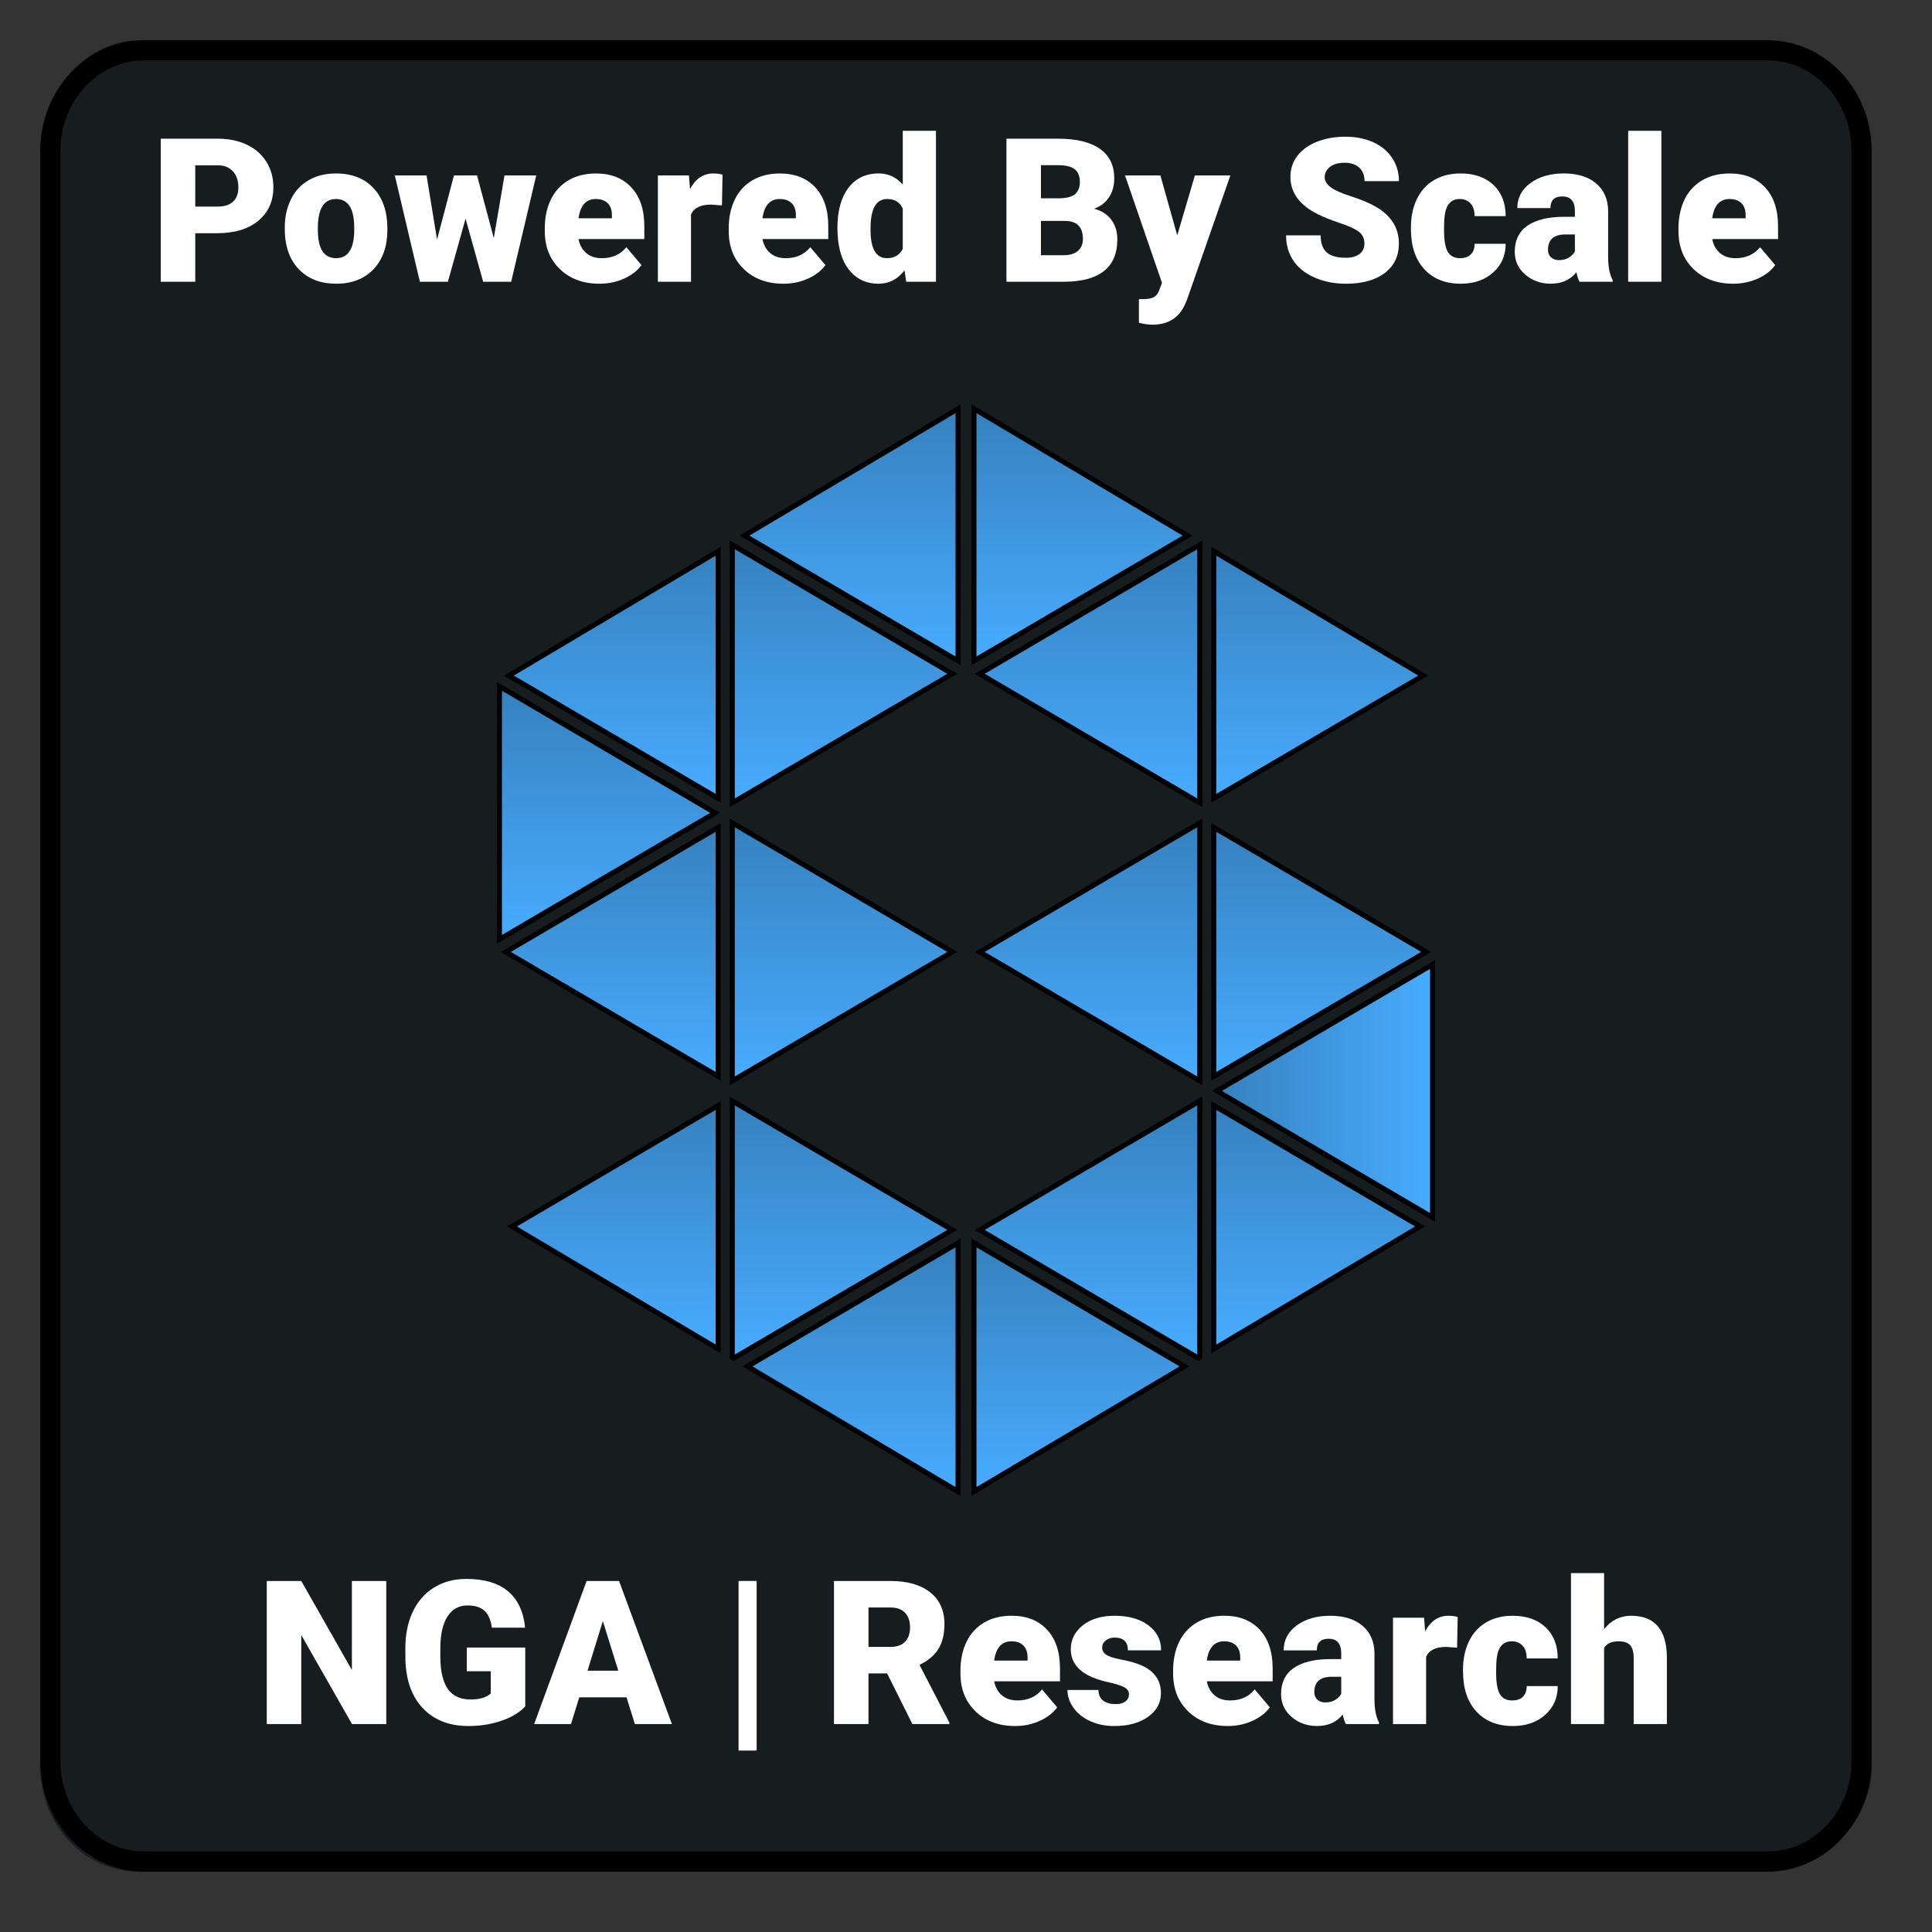 <?xml version="1.0" encoding="utf-8"?>
<!-- Generator: Adobe Illustrator 16.0.4, SVG Export Plug-In . SVG Version: 6.00 Build 0)  -->
<!DOCTYPE svg PUBLIC "-//W3C//DTD SVG 1.1//EN" "http://www.w3.org/Graphics/SVG/1.1/DTD/svg11.dtd">
<svg version="1.1" id="Layer_1" xmlns="http://www.w3.org/2000/svg" xmlns:xlink="http://www.w3.org/1999/xlink" x="0px" y="0px"
	 width="96px" height="96px" viewBox="0 0 96 96" enable-background="new 0 0 96 96" xml:space="preserve">
<rect x="0" y="0" width="96" height="96" fill="#333333" stroke="none"/>
<path fill="#171C1F" d="M93,7.615C93,4.74,90.408,2,87.716,2H6.876C4.183,2,2,4.74,2,7.615v80.18C2,90.669,4.183,93,6.876,93h80.84
	C90.408,93,93,90.669,93,87.795V7.615z"/>
<path fill="none" stroke="#000000" stroke-miterlimit="10" d="M92.5,7.497c0-2.76-2.091-4.997-4.671-4.997H7.171
	C4.591,2.5,2.5,4.737,2.5,7.497v80.007c0,2.759,2.091,4.996,4.671,4.996h80.658c2.58,0,4.671-2.237,4.671-4.996V7.497z"/>
<g id="nga">
	<g>
		<linearGradient id="SVGID_1_" gradientUnits="userSpaceOnUse" x1="41.852" y1="27.073" x2="41.852" y2="39.89">
			<stop  offset="0" style="stop-color:#3681BF"/>
			<stop  offset="1" style="stop-color:#48ACFF"/>
		</linearGradient>
		<polygon fill="url(#SVGID_1_)" stroke="#000000" stroke-width="0.25" stroke-miterlimit="10" points="36.387,39.89 47.317,33.48 
			36.387,27.073 		"/>
		<linearGradient id="SVGID_2_" gradientUnits="userSpaceOnUse" x1="30.411" y1="41.113" x2="30.411" y2="53.483">
			<stop  offset="0" style="stop-color:#3681BF"/>
			<stop  offset="1" style="stop-color:#48ACFF"/>
		</linearGradient>
		<polygon fill="url(#SVGID_2_)" stroke="#000000" stroke-width="0.25" stroke-miterlimit="10" points="35.686,53.482 
			35.686,41.113 25.136,47.3 		"/>
		<linearGradient id="SVGID_3_" gradientUnits="userSpaceOnUse" x1="41.852" y1="40.89" x2="41.852" y2="53.708">
			<stop  offset="0" style="stop-color:#3681BF"/>
			<stop  offset="1" style="stop-color:#48ACFF"/>
		</linearGradient>
		<polygon fill="url(#SVGID_3_)" stroke="#000000" stroke-width="0.25" stroke-miterlimit="10" points="47.317,47.3 36.387,40.89 
			36.387,53.707 		"/>
		<linearGradient id="SVGID_4_" gradientUnits="userSpaceOnUse" x1="41.852" y1="54.709" x2="41.852" y2="67.484">
			<stop  offset="0" style="stop-color:#3681BF"/>
			<stop  offset="1" style="stop-color:#48ACFF"/>
		</linearGradient>
		<polygon fill="url(#SVGID_4_)" stroke="#000000" stroke-width="0.25" stroke-miterlimit="10" points="36.387,54.709 
			36.387,67.446 36.454,67.484 47.317,61.115 		"/>
		<linearGradient id="SVGID_5_" gradientUnits="userSpaceOnUse" x1="42.375" y1="61.762" x2="42.375" y2="74.111">
			<stop  offset="0" style="stop-color:#3681BF"/>
			<stop  offset="1" style="stop-color:#48ACFF"/>
		</linearGradient>
		<polygon fill="url(#SVGID_5_)" stroke="#000000" stroke-width="0.25" stroke-miterlimit="10" points="47.605,61.762 
			37.145,67.894 47.605,74.111 		"/>
		<linearGradient id="SVGID_6_" gradientUnits="userSpaceOnUse" x1="30.561" y1="54.932" x2="30.561" y2="67.028">
			<stop  offset="0" style="stop-color:#3681BF"/>
			<stop  offset="1" style="stop-color:#48ACFF"/>
		</linearGradient>
		<polygon fill="url(#SVGID_6_)" stroke="#000000" stroke-width="0.25" stroke-miterlimit="10" points="35.686,54.932 
			25.438,60.941 35.686,67.028 		"/>
		<linearGradient id="SVGID_7_" gradientUnits="userSpaceOnUse" x1="30.175" y1="34.106" x2="30.175" y2="46.674">
			<stop  offset="0" style="stop-color:#3681BF"/>
			<stop  offset="1" style="stop-color:#48ACFF"/>
		</linearGradient>
		<polygon fill="url(#SVGID_7_)" stroke="#000000" stroke-width="0.25" stroke-miterlimit="10" points="35.533,40.39 24.817,34.106 
			24.817,46.674 		"/>
		<linearGradient id="SVGID_8_" gradientUnits="userSpaceOnUse" x1="42.298" y1="20.309" x2="42.298" y2="32.837">
			<stop  offset="0" style="stop-color:#3681BF"/>
			<stop  offset="1" style="stop-color:#48ACFF"/>
		</linearGradient>
		<polygon fill="url(#SVGID_8_)" stroke="#000000" stroke-width="0.25" stroke-miterlimit="10" points="47.605,32.837 
			47.605,20.309 36.991,26.615 		"/>
		<linearGradient id="SVGID_9_" gradientUnits="userSpaceOnUse" x1="30.486" y1="27.391" x2="30.486" y2="39.666">
			<stop  offset="0" style="stop-color:#3681BF"/>
			<stop  offset="1" style="stop-color:#48ACFF"/>
		</linearGradient>
		<polygon fill="url(#SVGID_9_)" stroke="#000000" stroke-width="0.25" stroke-miterlimit="10" points="35.686,39.666 
			35.686,27.391 25.287,33.569 		"/>
		
			<linearGradient id="SVGID_10_" gradientUnits="userSpaceOnUse" x1="-226.149" y1="27.073" x2="-226.149" y2="39.891" gradientTransform="matrix(-1 0 0 1 -172 0)">
			<stop  offset="0" style="stop-color:#3681BF"/>
			<stop  offset="1" style="stop-color:#48ACFF"/>
		</linearGradient>
		<polygon fill="url(#SVGID_10_)" stroke="#000000" stroke-width="0.25" stroke-miterlimit="10" points="59.614,39.89 48.683,33.48 
			59.614,27.073 		"/>
		
			<linearGradient id="SVGID_11_" gradientUnits="userSpaceOnUse" x1="-237.589" y1="41.114" x2="-237.589" y2="53.482" gradientTransform="matrix(-1 0 0 1 -172 0)">
			<stop  offset="0" style="stop-color:#3681BF"/>
			<stop  offset="1" style="stop-color:#48ACFF"/>
		</linearGradient>
		<polygon fill="url(#SVGID_11_)" stroke="#000000" stroke-width="0.25" stroke-miterlimit="10" points="60.313,53.482 
			60.313,41.113 70.864,47.3 		"/>
		
			<linearGradient id="SVGID_12_" gradientUnits="userSpaceOnUse" x1="-226.149" y1="40.89" x2="-226.149" y2="53.706" gradientTransform="matrix(-1 0 0 1 -172 0)">
			<stop  offset="0" style="stop-color:#3681BF"/>
			<stop  offset="1" style="stop-color:#48ACFF"/>
		</linearGradient>
		<polygon fill="url(#SVGID_12_)" stroke="#000000" stroke-width="0.25" stroke-miterlimit="10" points="48.683,47.3 59.614,40.89 
			59.614,53.707 		"/>
		
			<linearGradient id="SVGID_13_" gradientUnits="userSpaceOnUse" x1="-226.149" y1="54.708" x2="-226.149" y2="67.483" gradientTransform="matrix(-1 0 0 1 -172 0)">
			<stop  offset="0" style="stop-color:#3681BF"/>
			<stop  offset="1" style="stop-color:#48ACFF"/>
		</linearGradient>
		<polygon fill="url(#SVGID_13_)" stroke="#000000" stroke-width="0.25" stroke-miterlimit="10" points="59.614,54.709 
			59.614,67.446 59.547,67.484 48.683,61.115 		"/>
		
			<linearGradient id="SVGID_14_" gradientUnits="userSpaceOnUse" x1="-225.626" y1="61.761" x2="-225.626" y2="74.11" gradientTransform="matrix(-1 0 0 1 -172 0)">
			<stop  offset="0" style="stop-color:#3681BF"/>
			<stop  offset="1" style="stop-color:#48ACFF"/>
		</linearGradient>
		<polygon fill="url(#SVGID_14_)" stroke="#000000" stroke-width="0.25" stroke-miterlimit="10" points="48.395,61.762 
			58.858,67.894 48.395,74.111 		"/>
		
			<linearGradient id="SVGID_15_" gradientUnits="userSpaceOnUse" x1="-237.439" y1="54.931" x2="-237.439" y2="67.027" gradientTransform="matrix(-1 0 0 1 -172 0)">
			<stop  offset="0" style="stop-color:#3681BF"/>
			<stop  offset="1" style="stop-color:#48ACFF"/>
		</linearGradient>
		<polygon fill="url(#SVGID_15_)" stroke="#000000" stroke-width="0.25" stroke-miterlimit="10" points="60.313,54.932 
			70.562,60.941 60.313,67.028 		"/>
		<linearGradient id="SVGID_16_" gradientUnits="userSpaceOnUse" x1="60.468" y1="54.209" x2="71.183" y2="54.209">
			<stop  offset="0" style="stop-color:#3681BF"/>
			<stop  offset="1" style="stop-color:#48ACFF"/>
		</linearGradient>
		<polygon fill="url(#SVGID_16_)" stroke="#000000" stroke-width="0.25" stroke-miterlimit="10" points="71.183,47.926 
			71.183,60.491 60.468,54.207 		"/>
		
			<linearGradient id="SVGID_17_" gradientUnits="userSpaceOnUse" x1="-225.702" y1="20.31" x2="-225.702" y2="32.837" gradientTransform="matrix(-1 0 0 1 -172 0)">
			<stop  offset="0" style="stop-color:#3681BF"/>
			<stop  offset="1" style="stop-color:#48ACFF"/>
		</linearGradient>
		<polygon fill="url(#SVGID_17_)" stroke="#000000" stroke-width="0.25" stroke-miterlimit="10" points="48.395,32.837 
			48.395,20.309 59.009,26.615 		"/>
		
			<linearGradient id="SVGID_18_" gradientUnits="userSpaceOnUse" x1="-237.515" y1="27.392" x2="-237.515" y2="39.666" gradientTransform="matrix(-1 0 0 1 -172 0)">
			<stop  offset="0" style="stop-color:#3681BF"/>
			<stop  offset="1" style="stop-color:#48ACFF"/>
		</linearGradient>
		<polygon fill="url(#SVGID_18_)" stroke="#000000" stroke-width="0.25" stroke-miterlimit="10" points="60.313,39.666 
			60.313,27.391 70.716,33.569 		"/>
	</g>
	<g>
		<path fill="#FFFFFF" d="M9.702,11.588V14H7.988V6.891h2.837c0.543,0,1.024,0.1,1.443,0.3s0.742,0.485,0.972,0.854
			s0.344,0.789,0.344,1.257c0,0.693-0.248,1.248-0.745,1.663s-1.178,0.623-2.043,0.623H9.702z M9.702,10.265h1.123
			c0.332,0,0.585-0.083,0.759-0.249s0.261-0.4,0.261-0.703c0-0.332-0.089-0.597-0.269-0.796s-0.423-0.299-0.732-0.303H9.702V10.265z
			"/>
		<path fill="#FFFFFF" d="M14.15,11.31c0-0.527,0.103-0.997,0.308-1.409s0.5-0.729,0.884-0.95s0.835-0.332,1.353-0.332
			c0.791,0,1.415,0.245,1.87,0.735s0.684,1.156,0.684,2v0.059c0,0.824-0.229,1.477-0.686,1.96s-1.077,0.725-1.858,0.725
			c-0.752,0-1.356-0.226-1.812-0.676s-0.702-1.062-0.737-1.833L14.15,11.31z M15.795,11.412c0,0.488,0.077,0.846,0.229,1.074
			s0.379,0.342,0.679,0.342c0.586,0,0.885-0.451,0.898-1.353V11.31c0-0.947-0.303-1.421-0.908-1.421
			c-0.55,0-0.848,0.409-0.894,1.226L15.795,11.412z"/>
		<path fill="#FFFFFF" d="M24.536,11.832l0.532-3.115h1.577L25.4,14h-1.392l-0.874-3.135L22.255,14h-1.392l-1.245-5.283h1.577
			l0.522,3.188l0.84-3.188h1.147L24.536,11.832z"/>
		<path fill="#FFFFFF" d="M29.79,14.098c-0.811,0-1.466-0.242-1.968-0.725s-0.752-1.112-0.752-1.887v-0.137
			c0-0.541,0.1-1.017,0.3-1.431s0.492-0.733,0.876-0.959s0.84-0.339,1.367-0.339c0.742,0,1.328,0.23,1.758,0.691
			s0.645,1.103,0.645,1.926v0.64h-3.271c0.059,0.296,0.187,0.529,0.386,0.698s0.456,0.254,0.771,0.254
			c0.521,0,0.928-0.182,1.221-0.547l0.752,0.889c-0.205,0.283-0.496,0.509-0.872,0.676S30.223,14.098,29.79,14.098z M29.604,9.889
			c-0.482,0-0.768,0.319-0.859,0.957h1.66v-0.127c0.006-0.264-0.06-0.468-0.2-0.613S29.864,9.889,29.604,9.889z"/>
		<path fill="#FFFFFF" d="M35.874,10.206l-0.542-0.039c-0.518,0-0.85,0.163-0.996,0.488V14H32.69V8.717h1.543l0.054,0.679
			c0.277-0.518,0.663-0.776,1.157-0.776c0.176,0,0.329,0.02,0.459,0.059L35.874,10.206z"/>
		<path fill="#FFFFFF" d="M38.93,14.098c-0.811,0-1.466-0.242-1.968-0.725s-0.752-1.112-0.752-1.887v-0.137
			c0-0.541,0.1-1.017,0.3-1.431s0.492-0.733,0.876-0.959s0.84-0.339,1.367-0.339c0.742,0,1.328,0.23,1.758,0.691
			s0.645,1.103,0.645,1.926v0.64h-3.271c0.059,0.296,0.187,0.529,0.386,0.698s0.456,0.254,0.771,0.254
			c0.521,0,0.928-0.182,1.221-0.547l0.752,0.889c-0.205,0.283-0.496,0.509-0.872,0.676S39.363,14.098,38.93,14.098z M38.745,9.889
			c-0.482,0-0.768,0.319-0.859,0.957h1.66v-0.127c0.006-0.264-0.06-0.468-0.2-0.613S39.005,9.889,38.745,9.889z"/>
		<path fill="#FFFFFF" d="M41.611,11.319c0-0.836,0.181-1.496,0.542-1.978s0.866-0.723,1.514-0.723c0.473,0,0.869,0.186,1.191,0.557
			V6.5h1.65V14h-1.479l-0.083-0.566c-0.339,0.443-0.768,0.664-1.289,0.664c-0.628,0-1.126-0.241-1.494-0.723
			S41.611,12.208,41.611,11.319z M43.256,11.422c0,0.938,0.273,1.406,0.82,1.406c0.364,0,0.625-0.153,0.781-0.459v-2.012
			c-0.149-0.312-0.407-0.469-0.771-0.469c-0.508,0-0.783,0.41-0.825,1.23L43.256,11.422z"/>
		<path fill="#FFFFFF" d="M50.01,14V6.891h2.553c0.916,0,1.611,0.167,2.088,0.503s0.715,0.822,0.715,1.46
			c0,0.368-0.084,0.682-0.254,0.942c-0.168,0.26-0.418,0.453-0.746,0.576c0.371,0.098,0.656,0.28,0.854,0.547
			c0.199,0.267,0.299,0.592,0.299,0.977c0,0.697-0.221,1.22-0.662,1.57S53.762,13.994,52.895,14H50.01z M51.723,9.854h0.895
			c0.373-0.003,0.641-0.072,0.801-0.206c0.158-0.134,0.238-0.332,0.238-0.593c0-0.3-0.086-0.517-0.258-0.649
			c-0.174-0.132-0.451-0.198-0.836-0.198h-0.84V9.854z M51.723,10.978v1.704h1.123c0.311,0,0.547-0.071,0.713-0.212
			s0.25-0.341,0.25-0.598c0-0.592-0.295-0.89-0.885-0.894H51.723z"/>
		<path fill="#FFFFFF" d="M58.496,11.695l0.879-2.979h1.762l-2.152,6.167l-0.094,0.225c-0.305,0.684-0.846,1.025-1.621,1.025
			c-0.215,0-0.441-0.032-0.678-0.097v-1.172h0.215c0.23,0,0.406-0.033,0.529-0.1c0.121-0.067,0.213-0.187,0.271-0.359l0.131-0.352
			l-1.836-5.336h1.758L58.496,11.695z"/>
		<path fill="#FFFFFF" d="M67.797,12.11c0-0.25-0.088-0.446-0.266-0.586s-0.488-0.285-0.936-0.435
			c-0.445-0.15-0.811-0.294-1.094-0.435c-0.92-0.453-1.381-1.074-1.381-1.865c0-0.394,0.115-0.741,0.344-1.042
			c0.23-0.301,0.555-0.536,0.975-0.703s0.891-0.251,1.416-0.251c0.51,0,0.969,0.091,1.375,0.273
			c0.404,0.182,0.719,0.442,0.943,0.779S69.512,8.567,69.512,9h-1.709c0-0.29-0.09-0.514-0.266-0.674
			c-0.178-0.16-0.418-0.239-0.721-0.239c-0.307,0-0.549,0.067-0.725,0.203c-0.178,0.135-0.268,0.307-0.268,0.515
			c0,0.182,0.098,0.348,0.293,0.496s0.539,0.301,1.031,0.459c0.49,0.158,0.895,0.328,1.211,0.51
			c0.768,0.443,1.152,1.053,1.152,1.831c0,0.622-0.234,1.11-0.703,1.465s-1.111,0.532-1.93,0.532c-0.576,0-1.098-0.104-1.564-0.31
			s-0.818-0.49-1.055-0.85s-0.354-0.774-0.354-1.243h1.719c0,0.381,0.098,0.662,0.295,0.842s0.518,0.271,0.959,0.271
			c0.283,0,0.508-0.061,0.672-0.183S67.797,12.332,67.797,12.11z"/>
		<path fill="#FFFFFF" d="M72.549,12.828c0.23,0,0.41-0.062,0.537-0.188s0.188-0.3,0.186-0.525h1.543
			c0,0.58-0.207,1.055-0.623,1.426c-0.414,0.371-0.949,0.557-1.604,0.557c-0.77,0-1.375-0.241-1.816-0.723
			c-0.443-0.482-0.664-1.149-0.664-2.002v-0.068c0-0.534,0.098-1.005,0.295-1.414s0.48-0.723,0.852-0.942s0.811-0.33,1.318-0.33
			c0.688,0,1.232,0.19,1.637,0.571c0.402,0.381,0.605,0.897,0.605,1.548h-1.543c0-0.273-0.066-0.483-0.201-0.63
			c-0.133-0.146-0.312-0.22-0.537-0.22c-0.426,0-0.676,0.272-0.746,0.815c-0.023,0.172-0.035,0.41-0.035,0.713
			c0,0.531,0.064,0.898,0.191,1.104S72.271,12.828,72.549,12.828z"/>
		<path fill="#FFFFFF" d="M78.486,14c-0.059-0.107-0.111-0.265-0.156-0.474c-0.303,0.381-0.727,0.571-1.27,0.571
			c-0.498,0-0.922-0.15-1.27-0.452c-0.35-0.301-0.523-0.68-0.523-1.135c0-0.573,0.213-1.006,0.635-1.299
			c0.424-0.293,1.039-0.439,1.846-0.439h0.508v-0.28c0-0.487-0.209-0.731-0.629-0.731c-0.391,0-0.586,0.193-0.586,0.579h-1.646
			c0-0.511,0.219-0.925,0.652-1.244c0.436-0.319,0.988-0.478,1.662-0.478s1.207,0.165,1.598,0.493s0.59,0.78,0.6,1.353v2.339
			c0.008,0.485,0.082,0.856,0.225,1.113V14H78.486z M77.455,12.926c0.205,0,0.375-0.044,0.512-0.132
			c0.135-0.088,0.23-0.187,0.289-0.298v-0.845h-0.479c-0.572,0-0.859,0.257-0.859,0.771c0,0.15,0.051,0.271,0.152,0.364
			C77.17,12.879,77.299,12.926,77.455,12.926z"/>
		<path fill="#FFFFFF" d="M82.553,14h-1.65V6.5h1.65V14z"/>
		<path fill="#FFFFFF" d="M86.123,14.098c-0.811,0-1.467-0.242-1.969-0.725c-0.5-0.483-0.752-1.112-0.752-1.887v-0.137
			c0-0.541,0.102-1.017,0.301-1.431c0.201-0.414,0.492-0.733,0.877-0.959c0.383-0.226,0.84-0.339,1.367-0.339
			c0.742,0,1.328,0.23,1.758,0.691s0.645,1.103,0.645,1.926v0.64h-3.271c0.059,0.296,0.188,0.529,0.385,0.698
			c0.199,0.169,0.457,0.254,0.771,0.254c0.521,0,0.928-0.182,1.221-0.547l0.752,0.889c-0.205,0.283-0.494,0.509-0.871,0.676
			C86.961,14.014,86.555,14.098,86.123,14.098z M85.938,9.889c-0.482,0-0.77,0.319-0.859,0.957h1.66v-0.127
			c0.006-0.264-0.061-0.468-0.201-0.613C86.398,9.961,86.197,9.889,85.938,9.889z"/>
	</g>
	<g>
		<path fill="#FFFFFF" d="M19.194,85.667H17.49l-2.52-4.424v4.424h-1.714v-7.109h1.714l2.515,4.424v-4.424h1.709V85.667z"/>
		<path fill="#FFFFFF" d="M26.098,84.788c-0.264,0.293-0.649,0.529-1.157,0.708s-1.064,0.269-1.67,0.269
			c-0.931,0-1.675-0.285-2.231-0.854s-0.854-1.362-0.894-2.378l-0.005-0.615c0-0.7,0.124-1.311,0.371-1.834
			c0.248-0.521,0.602-0.924,1.062-1.205c0.46-0.282,0.994-0.423,1.599-0.423c0.885,0,1.573,0.202,2.063,0.608
			c0.49,0.404,0.775,1.01,0.857,1.813h-1.65c-0.059-0.397-0.186-0.681-0.381-0.85s-0.472-0.254-0.83-0.254
			c-0.43,0-0.762,0.183-0.996,0.547s-0.353,0.886-0.356,1.562v0.43c0,0.71,0.121,1.243,0.364,1.599
			c0.243,0.357,0.624,0.535,1.145,0.535c0.446,0,0.778-0.1,0.996-0.298v-1.104h-1.191v-1.177h2.905V84.788z"/>
		<path fill="#FFFFFF" d="M31.132,84.339h-2.349l-0.41,1.328h-1.831l2.607-7.109h1.611l2.627,7.109h-1.841L31.132,84.339z
			 M29.194,83.016h1.528l-0.767-2.466L29.194,83.016z"/>
		<path fill="#FFFFFF" d="M37.597,86.985h-0.898v-8.428h0.898V86.985z"/>
		<path fill="#FFFFFF" d="M44.082,83.152h-0.928v2.515H41.44v-7.109h2.798c0.843,0,1.502,0.187,1.978,0.561s0.713,0.902,0.713,1.586
			c0,0.494-0.1,0.903-0.3,1.229s-0.514,0.589-0.94,0.79l1.484,2.871v0.073h-1.836L44.082,83.152z M43.154,81.834h1.084
			c0.326,0,0.57-0.086,0.735-0.257c0.165-0.172,0.247-0.41,0.247-0.717c0-0.308-0.083-0.548-0.249-0.723s-0.41-0.262-0.732-0.262
			h-1.084V81.834z"/>
		<path fill="#FFFFFF" d="M50.443,85.765c-0.811,0-1.466-0.242-1.967-0.725c-0.501-0.484-0.752-1.113-0.752-1.888v-0.137
			c0-0.54,0.1-1.018,0.3-1.431s0.492-0.733,0.876-0.959c0.384-0.227,0.839-0.34,1.367-0.34c0.742,0,1.328,0.23,1.758,0.691
			c0.43,0.46,0.645,1.103,0.645,1.926v0.64h-3.271c0.059,0.296,0.188,0.529,0.387,0.698c0.198,0.169,0.455,0.254,0.771,0.254
			c0.52,0,0.928-0.183,1.221-0.547l0.752,0.889c-0.205,0.283-0.496,0.509-0.873,0.676C51.281,85.681,50.877,85.765,50.443,85.765z
			 M50.258,81.556c-0.481,0-0.768,0.319-0.859,0.957h1.66v-0.127c0.006-0.264-0.061-0.468-0.199-0.613
			C50.719,81.628,50.519,81.556,50.258,81.556z"/>
		<path fill="#FFFFFF" d="M56.098,84.183c0-0.14-0.072-0.252-0.219-0.337s-0.426-0.173-0.836-0.264s-0.748-0.211-1.016-0.358
			c-0.266-0.148-0.471-0.328-0.609-0.54c-0.141-0.212-0.211-0.454-0.211-0.728c0-0.485,0.201-0.885,0.602-1.199
			c0.4-0.313,0.924-0.471,1.572-0.471c0.695,0,1.256,0.158,1.68,0.474c0.422,0.315,0.635,0.73,0.635,1.245h-1.65
			c0-0.423-0.223-0.635-0.67-0.635c-0.172,0-0.316,0.048-0.434,0.145c-0.117,0.096-0.176,0.215-0.176,0.358
			c0,0.146,0.07,0.266,0.215,0.356c0.143,0.091,0.371,0.166,0.686,0.225s0.59,0.129,0.828,0.21c0.793,0.273,1.191,0.764,1.191,1.47
			c0,0.481-0.215,0.874-0.643,1.177s-0.982,0.454-1.662,0.454c-0.453,0-0.857-0.081-1.211-0.244
			c-0.355-0.163-0.633-0.384-0.83-0.664c-0.199-0.28-0.299-0.574-0.299-0.884h1.539c0.006,0.244,0.088,0.423,0.244,0.534
			c0.156,0.113,0.355,0.169,0.6,0.169c0.225,0,0.395-0.046,0.506-0.137C56.043,84.448,56.098,84.329,56.098,84.183z"/>
		<path fill="#FFFFFF" d="M61.01,85.765c-0.811,0-1.467-0.242-1.967-0.725c-0.502-0.484-0.752-1.113-0.752-1.888v-0.137
			c0-0.54,0.1-1.018,0.299-1.431c0.201-0.413,0.494-0.733,0.877-0.959c0.385-0.227,0.84-0.34,1.367-0.34
			c0.742,0,1.328,0.23,1.758,0.691c0.43,0.46,0.645,1.103,0.645,1.926v0.64h-3.271c0.059,0.296,0.188,0.529,0.387,0.698
			c0.197,0.169,0.455,0.254,0.771,0.254c0.52,0,0.928-0.183,1.221-0.547l0.752,0.889c-0.205,0.283-0.496,0.509-0.873,0.676
			C61.848,85.681,61.443,85.765,61.01,85.765z M60.824,81.556c-0.48,0-0.768,0.319-0.859,0.957h1.66v-0.127
			c0.008-0.264-0.061-0.468-0.199-0.613C61.285,81.628,61.086,81.556,60.824,81.556z"/>
		<path fill="#FFFFFF" d="M66.875,85.667c-0.059-0.107-0.111-0.266-0.156-0.474c-0.303,0.381-0.727,0.571-1.27,0.571
			c-0.498,0-0.922-0.15-1.27-0.451c-0.35-0.302-0.523-0.68-0.523-1.136c0-0.573,0.213-1.006,0.635-1.299
			c0.424-0.293,1.039-0.439,1.846-0.439h0.508V82.16c0-0.487-0.209-0.731-0.629-0.731c-0.391,0-0.586,0.193-0.586,0.579h-1.646
			c0-0.511,0.219-0.925,0.652-1.244c0.436-0.318,0.988-0.478,1.662-0.478s1.207,0.164,1.598,0.493s0.59,0.779,0.6,1.353v2.339
			c0.008,0.485,0.082,0.856,0.225,1.113v0.083H66.875z M65.844,84.593c0.205,0,0.375-0.044,0.512-0.132
			c0.135-0.088,0.23-0.188,0.289-0.298v-0.845h-0.479c-0.572,0-0.859,0.257-0.859,0.771c0,0.149,0.051,0.271,0.152,0.364
			C65.559,84.546,65.688,84.593,65.844,84.593z"/>
		<path fill="#FFFFFF" d="M72.402,81.873l-0.543-0.039c-0.518,0-0.85,0.163-0.996,0.488v3.345h-1.645v-5.283h1.543l0.053,0.679
			c0.277-0.518,0.662-0.776,1.158-0.776c0.176,0,0.328,0.02,0.459,0.059L72.402,81.873z"/>
		<path fill="#FFFFFF" d="M75.137,84.495c0.23,0,0.41-0.062,0.537-0.188c0.127-0.126,0.188-0.301,0.186-0.525h1.543
			c0,0.579-0.207,1.055-0.623,1.426c-0.414,0.371-0.949,0.557-1.604,0.557c-0.77,0-1.375-0.241-1.816-0.723
			c-0.443-0.481-0.664-1.149-0.664-2.002v-0.068c0-0.534,0.098-1.005,0.295-1.414c0.197-0.408,0.48-0.723,0.852-0.941
			c0.371-0.221,0.811-0.33,1.318-0.33c0.688,0,1.232,0.19,1.637,0.571c0.402,0.381,0.605,0.896,0.605,1.548h-1.543
			c0-0.273-0.066-0.483-0.201-0.63c-0.133-0.146-0.312-0.22-0.537-0.22c-0.426,0-0.676,0.271-0.746,0.815
			c-0.023,0.173-0.035,0.41-0.035,0.713c0,0.53,0.064,0.898,0.191,1.104S74.859,84.495,75.137,84.495z"/>
		<path fill="#FFFFFF" d="M79.707,80.95c0.352-0.442,0.801-0.664,1.348-0.664c0.582,0,1.021,0.173,1.318,0.518
			c0.295,0.345,0.447,0.854,0.453,1.528v3.335h-1.65v-3.296c0-0.28-0.057-0.485-0.17-0.618c-0.115-0.131-0.309-0.197-0.582-0.197
			c-0.338,0-0.578,0.107-0.717,0.322v3.789h-1.646v-7.5h1.646V80.95z"/>
	</g>
</g>
<g>
</g>
<g>
</g>
<g>
</g>
<g>
</g>
<g>
</g>
<g>
</g>
<g>
</g>
<g>
</g>
<g>
</g>
<g>
</g>
<g>
</g>
<g>
</g>
<g>
</g>
<g>
</g>
<g>
</g>
</svg>
